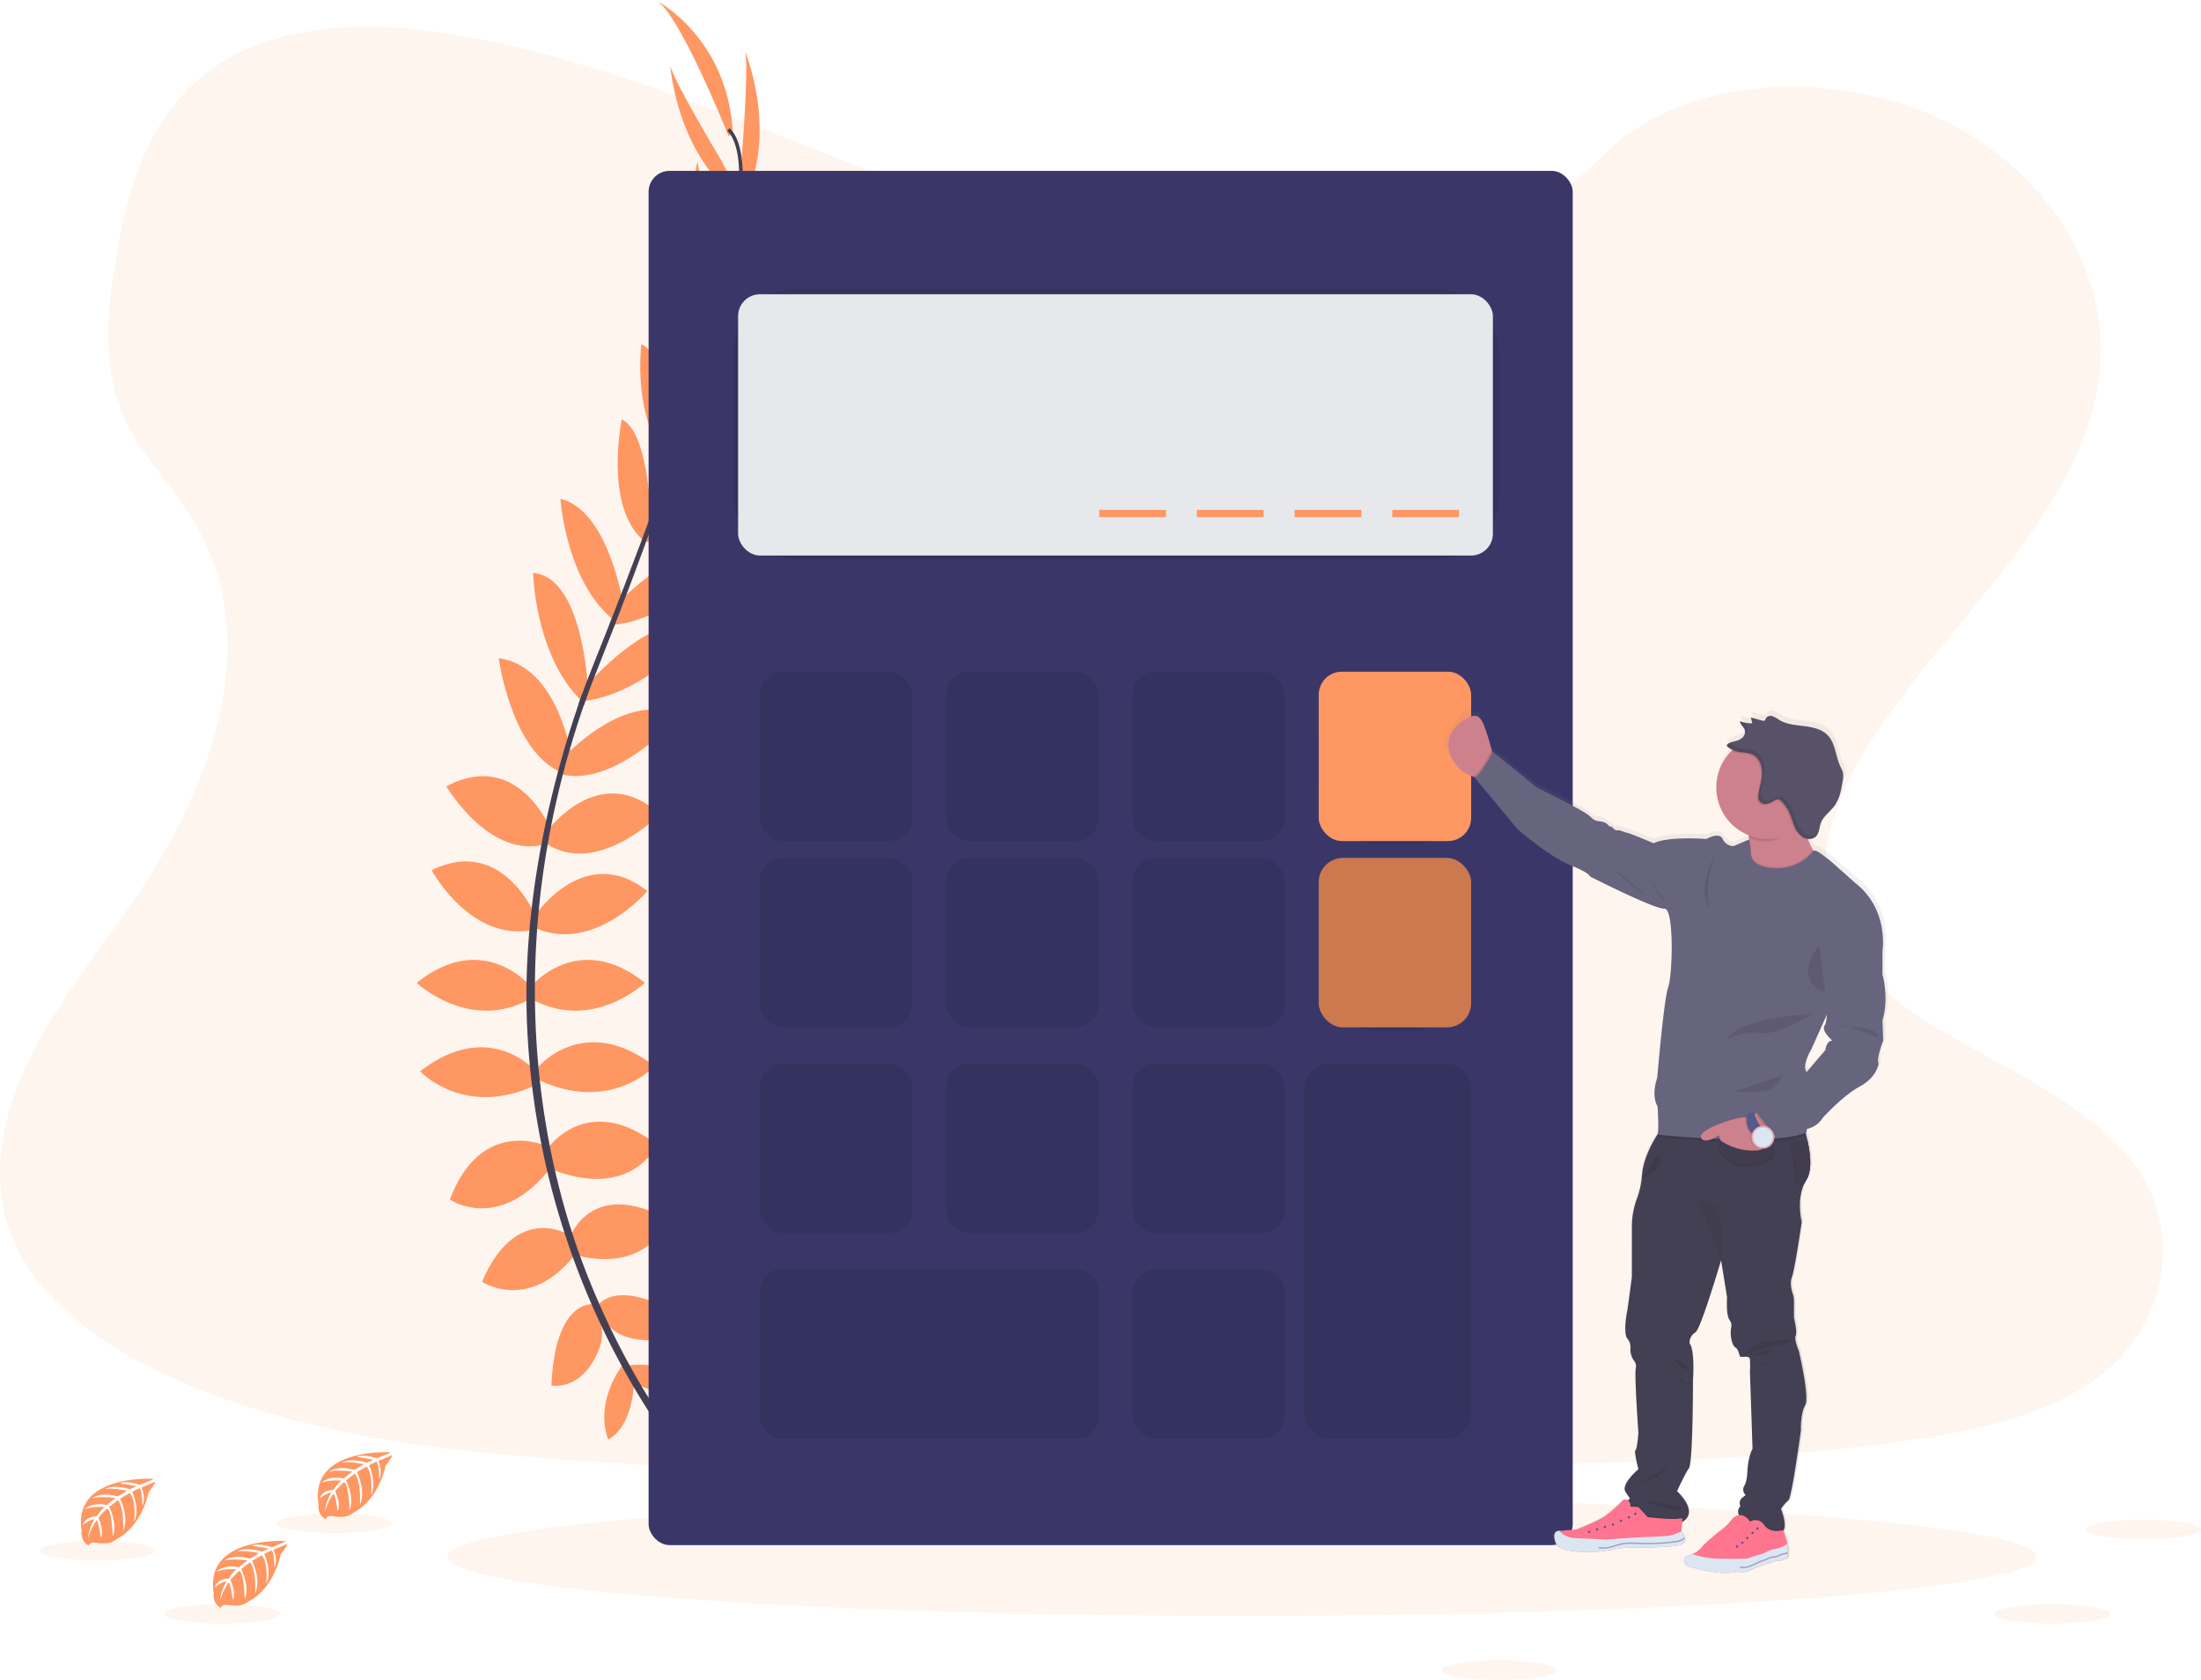 <svg id="03431522-47b9-4239-bf4c-9446bb50bb61" data-name="Layer 1" xmlns="http://www.w3.org/2000/svg" xmlns:xlink="http://www.w3.org/1999/xlink" width="1027.35" height="783.97" viewBox="0 0 1027.35 783.97"><defs><linearGradient id="4f43e098-a778-42ef-b33c-7c47f8946c90" x1="940.91" y1="792.08" x2="940.91" y2="388.7" gradientTransform="translate(-77.03)" gradientUnits="userSpaceOnUse"><stop offset="0" stop-color="gray" stop-opacity="0.25"/><stop offset="0.54" stop-color="gray" stop-opacity="0.12"/><stop offset="1" stop-color="gray" stop-opacity="0.1"/></linearGradient></defs><title>Calculator</title><path d="M672.88,182c-64.72-2.25-126.36-23.14-185.23-46S370.49,87.82,307.32,75.7c-40.63-7.79-87.09-8.89-119.83,12.89-31.5,21-41.68,57.15-47.16,90.73-4.11,25.26-6.53,51.85,4.75,75.5,7.83,16.42,21.74,30.22,31.36,45.94C209.9,355.48,186.25,423,150,476.39c-17,25.07-36.74,49-49.87,75.66s-19.2,57.25-7.72,84.47c11.39,27,38.52,47.24,67.91,61.49,59.68,29,130,37.23,198.61,41.92,151.82,10.39,304.46,5.89,456.68,1.39,56.34-1.67,112.92-3.36,168.35-12.07,30.77-4.83,62.55-12.51,84.89-31,28.36-23.53,35.39-63.37,16.39-92.88-31.88-49.49-120-61.78-142.31-114.89-12.27-29.24.33-61.8,18.15-88.92,38.24-58.16,102.33-109.19,105.71-175.67,2.32-45.66-28.49-91.39-76.13-113-49.94-22.64-119.18-19.79-156,17.69C796.68,169.13,730,184,672.88,182Z" transform="translate(-86.32 -58.02)" fill="#ff9763" opacity="0.1"/><ellipse cx="579.79" cy="726.58" rx="370.98" ry="27.58" fill="#ff9763" opacity="0.1"/><path d="M379.26,695.27s21-3.36,33.6,11.49c0,0-9.24,7.28-29.12-2.8Z" transform="translate(-86.32 -58.02)" fill="#ff9763"/><path d="M377,695s-13.39,16.52-6.82,34.85c0,0,10.92-4.38,12.11-26.64Z" transform="translate(-86.32 -58.02)" fill="#ff9763"/><path d="M365,667.83s8.4-15.4,42,6.16c0,0-4.48,10.36-19.32,9.52S368.9,676,365,667.83Z" transform="translate(-86.32 -58.02)" fill="#ff9763"/><path d="M362.81,666.72s-17.43-2-19.12,37.91c0,0,11.05,2.29,18.9-10.33S367.2,674.6,362.81,666.72Z" transform="translate(-86.32 -58.02)" fill="#ff9763"/><path d="M352.66,634.9s9.8-27.16,45.36-7.84c0,0-8.12,24.92-41.72,17.08Z" transform="translate(-86.32 -58.02)" fill="#ff9763"/><path d="M341.73,594.3s18.49-27.45,51.25-2c0,0-11.48,25.76-48.45,11.76Z" transform="translate(-86.32 -58.02)" fill="#ff9763"/><path d="M337.81,555.65s21.57-25.2,54.05,0c0,0-20.44,22.12-54.05,6.44Z" transform="translate(-86.32 -58.02)" fill="#ff9763"/><path d="M334.45,518.13s21.85-26.32,52.93-1.4c0,0-24.64,23.24-52.93,7.56Z" transform="translate(-86.32 -58.02)" fill="#ff9763"/><path d="M336.41,484.81s23-33.89,52.09-10.92c0,0-24.64,29.12-52.09,17.36Z" transform="translate(-86.32 -58.02)" fill="#ff9763"/><path d="M341.73,445.88s24.37-33.6,52.65-7.84c0,0-28.84,29.13-52.65,14Z" transform="translate(-86.32 -58.02)" fill="#ff9763"/><path d="M349.86,411.09s28.84-31.57,54-19c0,0-30.06,33.53-55.26,27.37Z" transform="translate(-86.32 -58.02)" fill="#ff9763"/><path d="M359.94,378.12s33.32-38.64,52.64-25.76c0,0-24.52,30-55,33Z" transform="translate(-86.32 -58.02)" fill="#ff9763"/><path d="M374.49,339.87s29.13-31.58,50.41-23.74c0,0-24.92,32.76-54.32,33.6Z" transform="translate(-86.32 -58.02)" fill="#ff9763"/><path d="M387.66,304.09s32.2-30.25,46.2-24.93c0,0-23.24,33.61-47.6,31.65Z" transform="translate(-86.32 -58.02)" fill="#ff9763"/><path d="M400.54,271s27.72-36.12,42.84-33.32c0,0-16.8,32.2-42.84,37Z" transform="translate(-86.32 -58.02)" fill="#ff9763"/><path d="M414.52,226.5s24.5-27.7,37.73-27.63c0,0-19.34,37-38.74,36.66Z" transform="translate(-86.32 -58.02)" fill="#ff9763"/><path d="M422.8,196.84l23.66-57.69s1.19,52.15-26.67,68.39Z" transform="translate(-86.32 -58.02)" fill="#ff9763"/><path d="M432.41,133.22s3.92-48.16,1.4-52.08c0,0,16.92,40-1.57,73.36Z" transform="translate(-86.32 -58.02)" fill="#ff9763"/><path d="M351.74,634.25s-24.54-15.21-40.43,22c0,0,21.84,14.49,43.31-12.51Z" transform="translate(-86.32 -58.02)" fill="#ff9763"/><path d="M341,592.75s-30.1-13.73-44.71,25.12c0,0,23.26,16,47.45-15.3Z" transform="translate(-86.32 -58.02)" fill="#ff9763"/><path d="M336.41,558s-21.56-25.2-54,0c0,0,20.44,22.12,54,6.44Z" transform="translate(-86.32 -58.02)" fill="#ff9763"/><path d="M333.72,518.13s-21.84-26.32-52.93-1.4c0,0,24.65,23.24,52.93,7.56Z" transform="translate(-86.32 -58.02)" fill="#ff9763"/><path d="M336.41,485.77s-15.32-38-48.62-21.63c0,0,18,33.65,47.27,27.92Z" transform="translate(-86.32 -58.02)" fill="#ff9763"/><path d="M343.66,445.69s-15.22-38.61-49-20.7c0,0,20.68,35.39,47.5,26.67Z" transform="translate(-86.32 -58.02)" fill="#ff9763"/><path d="M353.1,411.29s-6-42.33-34-46.12c0,0,5.93,44.64,30.22,53.75Z" transform="translate(-86.32 -58.02)" fill="#ff9763"/><path d="M360.65,378.19s-2.34-51-25.49-52.77c0,0,.78,38.71,22.88,60Z" transform="translate(-86.32 -58.02)" fill="#ff9763"/><path d="M376.89,338.41s-6.91-42.41-29-47.6c0,0,2.74,41.08,26.82,58Z" transform="translate(-86.32 -58.02)" fill="#ff9763"/><path d="M390.28,304.39s-.24-44.17-13.73-50.67c0,0-8.38,40,9.82,56.31Z" transform="translate(-86.32 -58.02)" fill="#ff9763"/><path d="M401.57,270.55s-1.89-45.49-15.87-51.9c0,0-4.79,36,13.77,54.88Z" transform="translate(-86.32 -58.02)" fill="#ff9763"/><path d="M416.47,230.12s-.09-37-10.06-45.67c0,0-9.93,40.53,4.85,53.12Z" transform="translate(-86.32 -58.02)" fill="#ff9763"/><path d="M421.62,195l-9.7-61.59s-13.19,50.46,10.17,72.69Z" transform="translate(-86.32 -58.02)" fill="#ff9763"/><path d="M423.52,133.81s-24.92-41.4-24.41-46c0,0,2.65,43.39,34,65Z" transform="translate(-86.32 -58.02)" fill="#ff9763"/><path d="M426.44,121.58S402.92,62.78,392.28,58c0,0,33.6,17.08,36.12,61.88Z" transform="translate(-86.32 -58.02)" fill="#ff9763"/><path d="M413.38,235.88l-1.6-.5c19.85-64.72,24.8-106,13.94-116.34l1.16-1.22C438.39,128.74,433.72,169.56,413.38,235.88Z" transform="translate(-86.32 -58.02)" fill="#444053"/><path d="M358.73,387.39l-2.38-.84c2.1-5.93,4.38-11.95,6.76-17.88C383.83,317,401.46,269,412.77,232.11l2.07-1C403.51,268,386.19,317.9,365.45,369.61,363.08,375.51,360.82,381.49,358.73,387.39Z" transform="translate(-86.32 -58.02)" fill="#444053"/><path d="M408.81,743.72c-.32-.36-32.5-36.58-54.92-98.44a364.42,364.42,0,0,1-21.7-112.77c-1.53-48.13,8.56-101.88,25.87-150.69l1.88,2.2C321.1,493.58,336.53,587.47,357,644c22.19,61.29,54,97.12,54.31,97.48Z" transform="translate(-86.32 -58.02)" fill="#444053"/><path d="M268.6,735.82s-38.05-2.29-33.56,24.37c0,0-.89,4.71,3.38,6.85,0,0,.06-2,3.9-1.31a17.51,17.51,0,0,0,4.13.2,8.62,8.62,0,0,0,5.06-2.08h0s10.69-4.42,14.85-21.9c0,0,3.08-3.81,2.95-4.79l-6.42,2.74s2.2,4.63.47,8.48c0,0-.21-8.31-1.44-8.12-.25,0-3.34,1.61-3.34,1.61s3.78,8.07.93,13.93c0,0,1.08-9.94-2.1-13.35l-4.52,2.64s4.41,8.33,1.42,15.13c0,0,.76-10.43-2.37-14.49l-4.1,3.2s4.14,8.21,1.62,13.85c0,0-.33-12.14-2.51-13.06,0,0-3.58,3.16-4.13,4.46,0,0,2.84,6,1.08,9.11,0,0-1.08-8.09-2-8.13,0,0-3.57,5.36-3.94,9a19.46,19.46,0,0,1,3.07-9.54,10.71,10.71,0,0,0-5.46,2.83s.55-3.79,6.34-4.12c0,0,3-4.07,3.74-4.32,0,0-5.76-.48-9.25,1.07,0,0,3.07-3.57,10.31-2l4-3.3s-7.58-1-10.8.11c0,0,3.7-3.16,11.89-.86l4.4-2.63s-6.46-1.39-10.32-.89c0,0,4.07-2.19,11.61.18l3.15-1.41s-4.74-.93-6.12-1.08-1.47-.53-1.47-.53a16.39,16.39,0,0,1,8.9,1S268.71,736.24,268.6,735.82Z" transform="translate(-86.32 -58.02)" fill="#ff9763"/><path d="M158,748.19s-38-2.29-33.55,24.37c0,0-.9,4.71,3.37,6.85,0,0,.07-2,3.91-1.31a17,17,0,0,0,4.13.2,8.56,8.56,0,0,0,5.05-2.08h0s10.7-4.42,14.86-21.9c0,0,3.07-3.81,3-4.79l-6.42,2.74s2.2,4.63.47,8.48c0,0-.21-8.31-1.44-8.12-.25,0-3.34,1.61-3.34,1.61s3.78,8.07.93,13.93c0,0,1.08-9.94-2.11-13.35l-4.52,2.64s4.41,8.33,1.42,15.13c0,0,.77-10.43-2.37-14.49l-4.09,3.2s4.14,8.21,1.62,13.85c0,0-.33-12.14-2.51-13.06,0,0-3.58,3.16-4.13,4.46,0,0,2.84,6,1.08,9.11,0,0-1.08-8.09-2-8.13,0,0-3.56,5.36-3.94,9a19.52,19.52,0,0,1,3.08-9.54,10.76,10.76,0,0,0-5.47,2.83s.56-3.79,6.35-4.12c0,0,3-4.07,3.74-4.31,0,0-5.76-.49-9.25,1.06,0,0,3.07-3.57,10.31-2l4-3.3s-7.58-1-10.8.11c0,0,3.7-3.16,11.89-.86l4.4-2.63s-6.47-1.39-10.32-.89c0,0,4.07-2.19,11.61.18l3.15-1.41s-4.74-.93-6.13-1.08-1.46-.53-1.46-.53a16.51,16.51,0,0,1,8.9,1S158.08,748.61,158,748.19Z" transform="translate(-86.32 -58.02)" fill="#ff9763"/><path d="M219.64,777.23s-38-2.29-33.56,24.37c0,0-.89,4.71,3.38,6.85,0,0,.07-2,3.9-1.31a17.57,17.57,0,0,0,4.14.2,8.62,8.62,0,0,0,5.05-2.08h0s10.69-4.42,14.85-21.9c0,0,3.08-3.81,3-4.79l-6.42,2.74s2.19,4.63.47,8.48c0,0-.21-8.31-1.45-8.12-.25,0-3.33,1.61-3.33,1.61s3.77,8.06.92,13.93c0,0,1.08-9.94-2.1-13.35l-4.52,2.64s4.41,8.33,1.42,15.13c0,0,.77-10.43-2.37-14.49l-4.1,3.2s4.15,8.21,1.62,13.85c0,0-.33-12.14-2.5-13.06,0,0-3.59,3.16-4.13,4.46,0,0,2.84,6,1.07,9.11,0,0-1.08-8.09-2-8.13,0,0-3.57,5.36-3.94,9a19.46,19.46,0,0,1,3.07-9.54,10.71,10.71,0,0,0-5.46,2.83s.55-3.79,6.35-4.12c0,0,2.94-4.07,3.73-4.32,0,0-5.76-.48-9.25,1.07,0,0,3.08-3.57,10.31-1.95l4-3.3s-7.58-1-10.8.11c0,0,3.71-3.16,11.89-.86l4.41-2.63S200.86,781.5,197,782c0,0,4.06-2.19,11.61.18l3.14-1.41s-4.73-.93-6.12-1.08-1.46-.53-1.46-.53a16.39,16.39,0,0,1,8.9,1S219.75,777.65,219.64,777.23Z" transform="translate(-86.32 -58.02)" fill="#ff9763"/><ellipse cx="103.66" cy="753.23" rx="26.93" ry="4.55" fill="#ff9763" opacity="0.1"/><ellipse cx="957.84" cy="753.23" rx="26.93" ry="4.55" fill="#ff9763" opacity="0.1"/><ellipse cx="699.95" cy="779.42" rx="26.93" ry="4.55" fill="#ff9763" opacity="0.1"/><ellipse cx="1000.43" cy="713.79" rx="26.93" ry="4.55" fill="#ff9763" opacity="0.1"/><ellipse cx="156.07" cy="710.95" rx="26.93" ry="4.55" fill="#ff9763" opacity="0.1"/><ellipse cx="45.44" cy="723.72" rx="26.93" ry="4.55" fill="#ff9763" opacity="0.1"/><rect x="302.74" y="79.74" width="431.35" height="641.38" rx="9.8" ry="9.8" fill="#3a3768"/><rect x="342.22" y="134.87" width="357.73" height="126.09" rx="29.21" ry="29.21" opacity="0.1"/><rect x="344.52" y="137.33" width="352.31" height="121.95" rx="10.2" ry="10.2" fill="#e6e8ec"/><rect x="354.68" y="313.48" width="71.14" height="79.04" rx="10.79" ry="10.79" opacity="0.1"/><rect x="441.63" y="313.48" width="71.14" height="79.04" rx="10.79" ry="10.79" opacity="0.1"/><rect x="528.58" y="313.48" width="71.14" height="79.04" rx="10.79" ry="10.79" opacity="0.1"/><rect x="615.53" y="315.16" width="71.14" height="79.04" rx="28.84" ry="28.84" opacity="0.1"/><rect x="615.53" y="313.48" width="71.14" height="79.04" rx="10.79" ry="10.79" fill="#ff9763"/><rect x="354.68" y="400.43" width="71.14" height="79.04" rx="10.79" ry="10.79" opacity="0.1"/><rect x="441.63" y="400.43" width="71.14" height="79.04" rx="10.79" ry="10.79" opacity="0.1"/><rect x="528.58" y="400.43" width="71.14" height="79.04" rx="10.79" ry="10.79" opacity="0.1"/><rect x="354.68" y="496.41" width="71.14" height="79.04" rx="10.79" ry="10.79" opacity="0.1"/><rect x="441.63" y="496.41" width="71.14" height="79.04" rx="10.79" ry="10.79" opacity="0.1"/><rect x="528.58" y="496.41" width="71.14" height="79.04" rx="10.79" ry="10.79" opacity="0.1"/><rect x="528.58" y="592.39" width="71.14" height="79.04" rx="10.79" ry="10.79" opacity="0.1"/><rect x="615.53" y="402.11" width="71.14" height="79.04" rx="28.84" ry="28.84" opacity="0.1"/><rect x="615.53" y="400.43" width="71.14" height="79.04" rx="11.3" ry="11.3" fill="#ff9763"/><rect x="615.53" y="400.43" width="71.14" height="79.04" rx="11.3" ry="11.3" opacity="0.2"/><rect x="354.68" y="592.39" width="158.09" height="79.04" rx="10.04" ry="10.04" opacity="0.1"/><rect x="608.75" y="496.41" width="77.91" height="175.03" rx="11.66" ry="11.66" opacity="0.1"/><rect x="649.87" y="237.98" width="31.14" height="3.37" fill="#ff9763"/><rect x="604.28" y="237.98" width="31.14" height="3.37" fill="#ff9763"/><rect x="558.68" y="237.98" width="31.14" height="3.37" fill="#ff9763"/><rect x="513.09" y="237.98" width="31.14" height="3.37" fill="#ff9763"/><path d="M966.19,532.56c3.21-10.8,0-21.6,0-21.6V500.77s3.67-19.92-12.71-32.7l-10.86-9.58s-6.09-5.23-7.86-5.56a8,8,0,0,0-1-.15l-.32-.19a32.69,32.69,0,0,1-2.38-5,4.63,4.63,0,0,0,3.87-1.32,5,5,0,0,0,.91-1.53h0c.63-1.41.74-3.12,1.27-4.62a11,11,0,0,1,2-3.32c-.11.18-.23.35-.33.54,1.54-1.92,3.55-3.56,5-5.58a12.51,12.51,0,0,0,.79-1.25c-.06.09-.14.17-.21.26,2-3.21,2.61-7.1,3.19-10.85a9.76,9.76,0,0,0,.06-3.88,14.13,14.13,0,0,0-1.08-2.46c-2.36-4.87-2.32-11-6.09-14.89-2.84-2.91-7.14-3.8-11.19-4.3s-8.31-.79-11.79-2.91a12.44,12.44,0,0,0-3.19-1.75,2.62,2.62,0,0,0-3.13,1.16,2.06,2.06,0,0,1-.42.85,1.36,1.36,0,0,1-1.2.07l-5.39-1.44.06.27-.14,0,.2.85a.46.46,0,0,1,.51.29l-.87,1.34a13.51,13.51,0,0,1-4.86-1,1.13,1.13,0,0,0,0,.26l-.08,0c-.1,1.52,1.63,2.51,2.16,3.94a3,3,0,0,1,0,1.93,4.23,4.23,0,0,1-1,1.54c-1.91,1.89-4.36,1.52-6.56,2.71a1.42,1.42,0,0,0-.8.89.65.65,0,0,0-.07.49,1.16,1.16,0,0,0,.45.56,10,10,0,0,0,2.09,1.3c-.22.2-.43.4-.63.61a24.1,24.1,0,0,0,8.33,39.32c.08.42.14.85.2,1.3,0,.05,0,.08,0,.13l.06.58-7.26,3.09a5.78,5.78,0,0,1-5.2-3.35c-1.69-3.49-7.66,0-7.66,0s-18.21-1.36-25,2c0,0-10.87-4.56-12.4-4.87s-3.82-1.52-4.89-1.21-2.45-2-3.22-1.83-1.07-1.52-3.52-2.13-3.37.16-6.12-2.58-25.11-13.54-25.11-13.54L792.76,415l-10.71-8.52-.19.35c-.07-.25-.14-.51-.21-.79a102.59,102.59,0,0,0-4-12.49c-.69-1.65-1-3.73-1.93-2.63-.57.66-1.54-.79-3-1.77a2.53,2.53,0,0,0-3.77,1.1h0c-8.34,13.08-11.33,14-6.5,18.81,4.31,4.27,7.17,8,10.68,9.18l.42.13a.45.45,0,0,1-.23,0l20.36,24.34s14.69,12.78,24.8,16.88,9.33,5.33,9.33,5.33,30.62,15.51,35.36,15.21,3.83,31.79,1.84,37-5.2,42.59-5.2,42.59-3.07,7.91.15,13.38c0,0,.71,10.48.07,13-2.79,4.3-6.77,11.6-7.42,19.11,0,.4-.08.77-.12,1.16a2.7,2.7,0,0,1-.72.59l.68-.2a38.5,38.5,0,0,1-2,9.18A37.31,37.31,0,0,0,847.92,629v24.16l-2,15s-2.45,11.35,0,14a6.48,6.48,0,0,1,1.34,4.66,8.68,8.68,0,0,0,1.56,5.44,4.07,4.07,0,0,1,1,3.49c-.81,2.63,1.2,30.62,1.2,30.62s-.59,7.71-1.4,8.12,1.4,8.92,1.4,8.92-8.27,6.9-6.16,10.55l2.11,3.24-.56.55-.34.35a3.26,3.26,0,0,0-2.11-.4,80.62,80.62,0,0,1-8.32,7.41c-3.73,2.69-13.88,6.59-13.88,6.59l-8,.65h-.15s-3.83-.36-1.68,5.57,21.37,4.11,21.37,4.11l11.22-1.77s20,.1,25.73-1.17c2.39-.53,3-1.81,2.8-3.1l0,0-.06-.06a8,8,0,0,0-1.64-3.35,1.28,1.28,0,0,0-.14-.18l.36-4.1c8.49-4.89-2.4-14.51-2.4-14.51s3.73-8.11,5.64-10.74,1.91-41.38,1.91-41.38,1-14-1.63-17.24a5.83,5.83,0,0,1,2.86-5.27c1.89-1.29,7.6-19.06,12.08-33.81l2.82,17.38s-.61,8.32,1.22,10.75a4.14,4.14,0,0,1,.76,3.24,14.6,14.6,0,0,0,.41,7,4.63,4.63,0,0,0,1.49,2.5c1.63.81,1.73,3.7,2.34,4.31s4.39-.86,4.59,1.37a50.49,50.49,0,0,1,0,5.88l1.23,36.1s-2,3-2.45,11c-.17,3.41-.81,5.35-1.47,6.46a3.31,3.31,0,0,0,.3,3.88l.35.41-1.51,1.16a3.33,3.33,0,0,0-.94,4.11,3.23,3.23,0,0,0-.93,3.5,2.44,2.44,0,0,0,.26.57,5.68,5.68,0,0,0-3.05,1.51,25,25,0,0,1-5.39,5.42,103.71,103.71,0,0,0-8.59,7.36,12.34,12.34,0,0,1-5,4,8.25,8.25,0,0,1-1.51.45c-4,.82-2.75,5,.51,5.69s14.08,4,22.5,2.07c0,0,2.5,1,6.17-.86S916,786.47,916,786.47s4.59,0,5.21-1.82a7.14,7.14,0,0,0,.26-1.78l.13-.13-.12-.11a24.26,24.26,0,0,0-.31-4.07c-.12-.7-.25-1.32-.37-1.82-.39-1.52-1.12-3.49-1.43-4.32a1.53,1.53,0,0,0,.14-.21c1.75-3-1.16-10.12-1.16-10.12A19.4,19.4,0,0,1,921.8,758c1.63-1.22,5.92-32.86,5.92-32.86s-.21-8.11,2-11.76-3.06-25.75-3.06-25.75-2.25-5.07-1.43-6.9-.82-8.52-.82-8.52v-8a8.84,8.84,0,0,0-.47-2.8c-.63-1.88-1.56-5.49-.55-8.08,1.43-3.65,4.69-26.16,4.69-26.16s-2.55-9.93,1.19-17.84a15.54,15.54,0,0,1,1-1.83c2.77-4.35,1.94-12.08.57-18.31-.2-1-.43-1.9-.66-2.77-.09-.38-.19-.74-.29-1.1l.44-.18s0-.59.14-1.6a11.24,11.24,0,0,0,7.36-5.09s9.34-10.5,17.6-14.91,8.88-10.8,8.88-10.8c-1.22-2.13,2.19-10.8,2.19-10.8Zm-32.55-79.63h0Zm5.61,93.63-8.84,10.25,0-.06c-2.3-3.2,2.14-10.35,2.14-10.35L939.9,530c-.06,2.1-.32,4-1,4.83-2,2.74,3.68,7.31,3.68,7.31C939.55,542.15,939.25,546.56,939.25,546.56Z" transform="translate(-86.32 -58.02)" fill="url(#4f43e098-a778-42ef-b33c-7c47f8946c90)"/><path d="M783.61,412.17l-4.83,9.37a19,19,0,0,1-4.49-.94,17,17,0,0,1-10.55-9.12c-4.31-9.52,2.82-15.67,6.14-17.49s6.41-3.89,8.9,2.08a103.26,103.26,0,0,1,3.91,12.41C783.27,410.67,783.61,412.17,783.61,412.17Z" transform="translate(-86.32 -58.02)" fill="#cc818c"/><path d="M937,460.91l-7.71,11.48s-36.43,17.38-29.47-3c3.06-9,3.42-15.57,2.87-20.12,0-.05,0-.08,0-.13-.72-5.69-2.86-8.16-2.86-8.16s35.51-18.18,30.22-5.75a17.12,17.12,0,0,0-1.25,8.18,27.88,27.88,0,0,0,3.82,11.35A37.71,37.71,0,0,0,937,460.91Z" transform="translate(-86.32 -58.02)" fill="#cc818c"/><path d="M925.91,688.32s5.24,22,3,25.59-2,11.69-2,11.69-4.23,31.44-5.84,32.64a19.21,19.21,0,0,0-3.43,4s2.88,7.12,1.15,10.06a2.44,2.44,0,0,1-1.15,1c-2.7,1.14-12.68-3.92-18.36-7a3.24,3.24,0,0,1-.58-5.28,3.3,3.3,0,0,1,.92-4.08l1.5-1.16-.35-.41a3.31,3.31,0,0,1-.3-3.86c.65-1.09,1.28-3,1.45-6.41.41-7.86,2.42-10.88,2.42-10.88l-1.21-35.88a49.78,49.78,0,0,0,0-5.84c-.2-2.21-3.93-.75-4.53-1.36s-.71-3.47-2.32-4.28a4.59,4.59,0,0,1-1.46-2.49,14.39,14.39,0,0,1-.41-7,4.13,4.13,0,0,0-.75-3.22c-1.81-2.42-1.21-10.67-1.21-10.67l-2.78-17.28c-4.43,14.66-10.06,32.32-11.93,33.6a5.81,5.81,0,0,0-2.82,5.23c2.62,3.23,1.61,17.14,1.61,17.14s0,38.48-1.89,41.11S869.09,754,869.09,754s10.8,9.61,2.3,14.46l-.09,0c-8.67,4.84-26.6-8.66-26.6-8.66l1.87-1.87.55-.55L845,754.22c-2.08-3.63,6.08-10.48,6.08-10.48s-2.18-8.47-1.38-8.87,1.38-8.06,1.38-8.06-2-27.81-1.18-30.43a4.1,4.1,0,0,0-1-3.47,8.63,8.63,0,0,1-1.54-5.4,6.42,6.42,0,0,0-1.33-4.63c-2.42-2.62,0-13.9,0-13.9l2-14.92V630.37A37.77,37.77,0,0,1,850.56,617a40,40,0,0,0,2.2-10.73c.66-7.64,4.77-15.06,7.53-19.29,1.46-2.24,2.55-3.58,2.55-3.58l64.48-2.52s1,2.87,2.08,6.86c.22.87.44,1.79.65,2.75,1.35,6.2,2.16,13.88-.57,18.2a16.93,16.93,0,0,0-1,1.82c-3.69,7.86-1.17,17.73-1.17,17.73s-3.22,22.36-4.63,26c-1,2.57-.08,6.16.55,8a9.1,9.1,0,0,1,.45,2.79V673s1.62,6.65.81,8.47S925.91,688.32,925.91,688.32Z" transform="translate(-86.32 -58.02)" fill="#444053"/><path d="M928.88,609.33a15.3,15.3,0,0,0-1,1.81l-3.63-.2c.35-1.87-2.12-19.4-2.12-19.4l7.31-.41C930.79,597.32,931.61,605,928.88,609.33Z" transform="translate(-86.32 -58.02)" opacity="0.1"/><path d="M929.48,608.72a16.93,16.93,0,0,0-1,1.82l-3.63-.21c.35-1.86-2.12-19.4-2.12-19.4l7.31-.41C931.4,596.72,932.21,604.4,929.48,608.72Z" transform="translate(-86.32 -58.02)" fill="#444053"/><path d="M929.48,608.72a16.93,16.93,0,0,0-1,1.82l-3.63-.21c.35-1.86-2.12-19.4-2.12-19.4l7.31-.41C931.4,596.72,932.21,604.4,929.48,608.72Z" transform="translate(-86.32 -58.02)" opacity="0.05"/><path d="M918.8,772.34a2.44,2.44,0,0,1-1.15,1c-2.7,1.14-12.68-3.92-18.36-7a3.27,3.27,0,0,1-1.51-1.8c3.24-.59,5.36,3,5.36,3a4.78,4.78,0,0,1,6.65,1.61c2.77,4.08,8.71,2.36,8.71,2.36Z" transform="translate(-86.32 -58.02)" opacity="0.1"/><path d="M920.47,784.69c-.6,1.82-5.14,1.82-5.14,1.82s-8.11,2.32-11.74,4.13-6.09.86-6.09.86c-8.31,1.91-19-1.41-22.22-2.07s-4.48-4.83-.5-5.64a8.06,8.06,0,0,0,1.49-.46,12.16,12.16,0,0,0,5-4,102.27,102.27,0,0,1,8.49-7.31,24.82,24.82,0,0,0,5.32-5.39c4.74-4.18,8.11,1.56,8.11,1.56a4.78,4.78,0,0,1,6.65,1.62c2.77,4.08,8.71,2.35,8.71,2.35s1.07,2.73,1.57,4.69c.12.5.25,1.12.37,1.82C920.76,780.7,920.93,783.33,920.47,784.69Z" transform="translate(-86.32 -58.02)" fill="#ff748f"/><circle cx="820.29" cy="713.38" r="0.55" fill="#575988"/><circle cx="815.56" cy="717.81" r="0.55" fill="#575988"/><circle cx="810.75" cy="721.79" r="0.55" fill="#575988"/><circle cx="813.24" cy="720.01" r="0.55" fill="#575988"/><circle cx="818.03" cy="715.46" r="0.55" fill="#575988"/><path d="M920.47,784.69c-.6,1.82-5.14,1.82-5.14,1.82s-8.11,2.32-11.74,4.13-6.09.86-6.09.86c-8.31,1.91-19-1.41-22.22-2.07s-4.48-4.83-.5-5.64a8.06,8.06,0,0,0,1.49-.46,38.68,38.68,0,0,0,10.9,2.07c8.21.35,14.71,0,14.71,0l8.31-2.67a13.89,13.89,0,0,1,5.14-1.86,13.44,13.44,0,0,0,5.11-2.22C920.76,780.7,920.93,783.33,920.47,784.69Z" transform="translate(-86.32 -58.02)" fill="#dce6f2"/><path d="M899.79,789.9a6.88,6.88,0,0,1-1.38-.13l.12-.59a8.8,8.8,0,0,0,5-.7c.74-.29,1.48-.64,2.2-1s1.73-.81,2.63-1.14l.82-.28c.45-.16.91-.31,1.35-.5.25-.1.5-.22.74-.34a8.51,8.51,0,0,1,1.86-.71,9.18,9.18,0,0,1,1-.13,8.9,8.9,0,0,0,.92-.11,8.65,8.65,0,0,0,1.75-.65,8.46,8.46,0,0,1,1.88-.7l.44-.07a2.15,2.15,0,0,0,1.3-.48l.45.41a2.71,2.71,0,0,1-1.65.67l-.42.07a8.09,8.09,0,0,0-1.75.65,9.17,9.17,0,0,1-1.88.69,6.69,6.69,0,0,1-1,.12,8.92,8.92,0,0,0-.94.12,8,8,0,0,0-1.73.67l-.76.35c-.46.19-.94.35-1.4.51l-.8.28c-.88.32-1.74.73-2.58,1.12s-1.48.7-2.24,1A10.91,10.91,0,0,1,899.79,789.9Z" transform="translate(-86.32 -58.02)" fill="#575988" opacity="0.5"/><path d="M901.73,689.78s4.18-6,11.34-6,10.22-.81,10.22-.81-4.58,2.72-7.75,3.07S901.73,689.78,901.73,689.78Z" transform="translate(-86.32 -58.02)" opacity="0.1"/><path d="M904.15,691.19s3.78-2.62,5.94-2.72,4-.3,4-.3a11.56,11.56,0,0,1-3.32,1.61C909,690.28,904.15,691.19,904.15,691.19Z" transform="translate(-86.32 -58.02)" opacity="0.1"/><path d="M905,693s5.69.45,5.74,2" transform="translate(-86.32 -58.02)" opacity="0.1"/><path d="M851.93,608c.3.05,5.39-5.29,5.74-7.4a5.17,5.17,0,0,1,2.21-3.26s3.28,1.31.36,5.33S851.93,608,851.93,608Z" transform="translate(-86.32 -58.02)" opacity="0.1"/><path d="M930,435.21c-1.16,2.74-2.18,3-2,5.61a20,20,0,0,1-4.61,3.63c-3.6,2.14-7.52,6.33-12,6.33a23.91,23.91,0,0,1-8.77-1.66c-.72-5.69-2.86-8.16-2.86-8.16S935.28,422.78,930,435.21Z" transform="translate(-86.32 -58.02)" opacity="0.1"/><path d="M935.44,425.54a24,24,0,1,1-24-24A24,24,0,0,1,935.44,425.54Z" transform="translate(-86.32 -58.02)" fill="#cc818c"/><path d="M937,460.91l-7.71,11.48s-36.43,17.38-29.47-3c3.06-9,3.42-15.57,2.87-20.12l.06,0a19.27,19.27,0,0,1,.73,4.63c.11,3.14.19,7.11,8,8.42,13,2.18,19.94-5.94,21.16-7.53A37.71,37.71,0,0,0,937,460.91Z" transform="translate(-86.32 -58.02)" opacity="0.1"/><path d="M783.61,412.17l-4.83,9.37a19,19,0,0,1-4.49-.94l-.42-.5c2,.76,8.61-11.79,8.61-11.79l.21.17C783.27,410.67,783.61,412.17,783.61,412.17Z" transform="translate(-86.32 -58.02)" opacity="0.1"/><path d="M929.4,587.77c-15.56,6.76-69.38,1-69.38,1a7.37,7.37,0,0,0,.27-1.76c1.46-2.24,2.55-3.58,2.55-3.58l64.48-2.52S928.37,583.78,929.4,587.77Z" transform="translate(-86.32 -58.02)" opacity="0.1"/><path d="M902.71,449.83l-7.18,3.07a5.69,5.69,0,0,1-5.13-3.33c-1.67-3.47-7.56,0-7.56,0s-18-1.36-24.64,2c0,0-10.73-4.54-12.24-4.84s-3.78-1.51-4.84-1.21-2.41-2-3.17-1.81-1.06-1.51-3.48-2.12-3.32.15-6-2.57-24.79-13.45-24.79-13.45l-10-8.16-10.58-8.46s-6.65,12.54-8.62,11.78l20.1,24.19s14.51,12.69,24.49,16.77,9.22,5.29,9.22,5.29,30.23,15.42,34.91,15.12S867,513.65,865,518.79s-5.13,42.32-5.13,42.32-3,7.86.15,13.3c0,0,.75,11.19,0,13.15,0,0,54.15,5.79,69.52-1.06,0,0,2.27-25.09,0-28.26S931.66,548,931.66,548l9.67-21.61,23.58-23.73s3.62-19.8-12.55-32.49l-10.73-9.53s-6-5.19-7.76-5.52-1.11,0-1.11,0-7,10.21-21.36,7.79c-7.78-1.31-7.86-5.28-8-8.41A19.6,19.6,0,0,0,902.71,449.83Z" transform="translate(-86.32 -58.02)" fill="#67647e"/><path d="M932.26,531.19S899,532.55,892.36,543c0,0,8.62-4.09,16.32-2.88S932.26,531.19,932.26,531.19Z" transform="translate(-86.32 -58.02)" opacity="0.1"/><path d="M895.53,567.61s15.72,1.06,19.05-2.27,3.34-5.29,3.34-5.29Z" transform="translate(-86.32 -58.02)" opacity="0.1"/><path d="M935.44,499.14s-13.31,15.72,2.87,22.52Z" transform="translate(-86.32 -58.02)" opacity="0.1"/><path d="M856.69,468.77s4.84,9.87,7.26,10.52Z" transform="translate(-86.32 -58.02)" opacity="0.1"/><path d="M840.37,464.53s12.09,10.89,14.36,11.94C854.73,476.47,842.18,464.53,840.37,464.53Z" transform="translate(-86.32 -58.02)" opacity="0.1"/><path d="M888.58,454.11s-11.64,17.38-4.08,28C884.5,482.07,880.27,469.52,888.58,454.11Z" transform="translate(-86.32 -58.02)" opacity="0.1"/><path d="M917.92,585.75l-3.56,3.35-.5.46-4.12,3.9c-.29.22-.58.44-.88.64-16.77,12-20.13-6.24-20.13-6.24s-7.4,4.84-8.46.91,17.23-9.52,20-9.22a3.59,3.59,0,0,0,.73,0,11.44,11.44,0,0,0,3.76-1.33l.81-.43a32,32,0,0,0,2.71-1.71Z" transform="translate(-86.32 -58.02)" fill="#cc818c"/><path d="M936,425.54A24,24,0,0,1,924.3,446.2a13.64,13.64,0,0,1-.88-1.75c-.86-2-1.39-4.16-2.26-6.17a19,19,0,0,0-4-5.88,2.55,2.55,0,0,0-1.07-.74,2.88,2.88,0,0,0-2.2.61,10.11,10.11,0,0,1-3.35,1.47,3.56,3.56,0,0,1-3.36-1c-.94-1.12-.81-2.76-.54-4.19.59-3.13,1.57-6.21,1.58-9.39s-1.21-6.6-4-8.18c-2.44-1.39-5.47-1-8.18-1.78a8.92,8.92,0,0,1-1.23-.42A24,24,0,0,1,936,425.54Z" transform="translate(-86.32 -58.02)" opacity="0.1"/><path d="M893.17,404.94c-.43.23-.91.65-.78,1.13a1.14,1.14,0,0,0,.44.56,10.49,10.49,0,0,0,3.8,1.95c2.71.74,5.75.39,8.19,1.78,2.76,1.57,4,5,4,8.18s-1,6.26-1.57,9.38c-.27,1.44-.41,3.08.53,4.2a3.59,3.59,0,0,0,3.36,1,10,10,0,0,0,3.35-1.46,2.91,2.91,0,0,1,2.21-.62,2.72,2.72,0,0,1,1.07.74,19,19,0,0,1,4,5.89c.88,2,1.4,4.15,2.26,6.17a10,10,0,0,0,4,5c1.92,1.06,4.58,1,6.06-.64s1.36-3.89,2.06-5.86c1.2-3.43,4.55-5.58,6.65-8.54,2.35-3.33,3-7.51,3.64-11.54a9.48,9.48,0,0,0,.06-3.86,13.86,13.86,0,0,0-1.06-2.44c-2.34-4.84-2.29-10.93-6-14.79-2.8-2.9-7.05-3.78-11.05-4.28s-8.2-.78-11.63-2.89a12.65,12.65,0,0,0-3.15-1.74,2.58,2.58,0,0,0-3.1,1.16,2.06,2.06,0,0,1-.41.84,1.33,1.33,0,0,1-1.19.07l-5.32-1.43.61,2.68a13.32,13.32,0,0,1-5.65-1c-.1,1.52,1.61,2.5,2.14,3.92a3.63,3.63,0,0,1-1,3.68C897.76,404.12,895.35,403.75,893.17,404.94Z" transform="translate(-86.32 -58.02)" fill="#585268"/><path d="M871.61,766.06l-.22,2.41-.09,0c-8.67,4.84-26.6-8.66-26.6-8.66l1.87-1.87a3.26,3.26,0,0,1,.82,2.53l3.66.2,4.38,4.73s11.85,1.37,15.06.61Z" transform="translate(-86.32 -58.02)" opacity="0.1"/><path d="M870.09,779.2c-5.64,1.26-25.39,1.17-25.39,1.17l-11.08,1.75s-19,1.82-21.11-4.08,1.66-5.53,1.66-5.53l.15,0,7.91-.64s10-3.88,13.71-6.55a79.6,79.6,0,0,0,8.21-7.36s3.3-.64,3.24,3.18l3.66.2,4.38,4.74s11.85,1.37,15.06.6h1.12l-.51,5.85.14.17C872,773.62,875.13,778.08,870.09,779.2Z" transform="translate(-86.32 -58.02)" fill="#ff748f"/><circle cx="763.32" cy="706.52" r="0.55" fill="#575988"/><circle cx="749.11" cy="712.68" r="0.55" fill="#575988"/><circle cx="741.79" cy="714.9" r="0.55" fill="#575988"/><circle cx="752.84" cy="711.5" r="0.55" fill="#575988"/><circle cx="745.44" cy="713.79" r="0.55" fill="#575988"/><circle cx="756.61" cy="709.75" r="0.55" fill="#575988"/><circle cx="760.34" cy="708.13" r="0.55" fill="#575988"/><path d="M870.09,779.2c-5.64,1.26-25.39,1.17-25.39,1.17l-11.08,1.75s-19,1.82-21.11-4.08,1.66-5.53,1.66-5.53l.15,0c1.21,1.57,3.64,3.35,8.41,3.44l13.66.55,14.15-1s13.26-.39,15.42-.85a31.59,31.59,0,0,0,5.28-1.94C872,773.62,875.13,778.08,870.09,779.2Z" transform="translate(-86.32 -58.02)" fill="#dce6f2"/><path d="M834.69,780.79a8.19,8.19,0,0,1-2.24-.28l.16-.58a11.1,11.1,0,0,0,5.62-.25c.67-.18,1.33-.37,2-.57a31.6,31.6,0,0,1,3.69-.93A30.57,30.57,0,0,1,850,778l.43,0a93.62,93.62,0,0,0,18.14-.81,6.79,6.79,0,0,0,3.88-1.56l.43.43a7.36,7.36,0,0,1-4.21,1.73,94.09,94.09,0,0,1-18.26.81l-.44,0a30.09,30.09,0,0,0-6,.18,29.79,29.79,0,0,0-3.61.91c-.67.2-1.34.4-2,.57A15.2,15.2,0,0,1,834.69,780.79Z" transform="translate(-86.32 -58.02)" fill="#575988" opacity="0.5"/><path d="M917.92,585.75l-3.56,3.35-8.84-11.32a32,32,0,0,0,2.71-1.71Z" transform="translate(-86.32 -58.02)" opacity="0.1"/><path d="M958,493l7,9.67v10.13s3.17,10.73,0,21.46l.34,9.37s-3.37,8.61-2.16,10.73c0,0-.6,6.35-8.76,10.73S937,579.85,937,579.85s-3.48,6.65-12.85,5.14l-8.92,3.78-10.27-13.15,13.9-7.56s4.84-6.49,7.71-6.19l11.79-13.76s.3-4.38,3.32-4.38c0,0-5.59-4.53-3.63-7.25s.31-14.82.31-14.82Z" transform="translate(-86.32 -58.02)" fill="#67647e"/><path d="M945,537.08s15.87-.3,17.83,3.78S949.79,534.81,945,537.08Z" transform="translate(-86.32 -58.02)" opacity="0.1"/><path d="M913.93,588.77a4.15,4.15,0,0,1-.07.79,5.34,5.34,0,0,1-5,4.54h-.28a5.34,5.34,0,0,1-5.34-5.34,5.2,5.2,0,0,1,.3-1.73c-2.52-2-2.66-5.68-2.59-7.5a11.44,11.44,0,0,0,3.76-1.33,24.88,24.88,0,0,0,2.63,5.37,5.61,5.61,0,0,1,1.24-.15A5.35,5.35,0,0,1,913.93,588.77Z" transform="translate(-86.32 -58.02)" opacity="0.1"/><path d="M905.19,577s-3.58.81-3.58,1.46-.81,6.55,3.12,9,3.53-3.38,3.53-3.38S904.88,578.9,905.19,577Z" transform="translate(-86.32 -58.02)" fill="#575988"/><circle cx="822.86" cy="530.75" r="5.34" fill="#e4aab4"/><circle cx="822.86" cy="530.75" r="4.58" fill="#dce6f2"/><path d="M888.38,590.84s11.29,9.36,25.79,3.42v4.54s-9.67,6.65-18.43,2.62S888.38,590.84,888.38,590.84Z" transform="translate(-86.32 -58.02)" opacity="0.1"/><path d="M888.38,589.63s11.29,9.37,25.79,3.42v4.54s-9.67,6.65-18.43,2.62S888.38,589.63,888.38,589.63Z" transform="translate(-86.32 -58.02)" opacity="0.1"/><path d="M888.38,589.63s11.29,9.37,25.79,3.42v4.54s-9.67,6.65-18.43,2.62S888.38,589.63,888.38,589.63Z" transform="translate(-86.32 -58.02)" fill="#444053"/><path d="M888.68,589.63s11.29,9.37,25.8,3.42v4.54s-9.67,6.65-18.44,2.62S888.68,589.63,888.68,589.63Z" transform="translate(-86.32 -58.02)" opacity="0.05"/><path d="M852.91,757.94s15.12,2.78,17.33,3.38-.6,1.66-.6,1.66S855.84,760.51,852.91,757.94Z" transform="translate(-86.32 -58.02)" opacity="0.1"/><path d="M852.56,749.93c.25,0,10.28-2.82,12.44-7.65" transform="translate(-86.32 -58.02)" opacity="0.1"/><path d="M867.19,692.1s4.06,5.34,6.68,5.19S869.57,691.9,867.19,692.1Z" transform="translate(-86.32 -58.02)" opacity="0.1"/><path d="M869.44,701s1.71,3.77,4.23,2.56" transform="translate(-86.32 -58.02)" opacity="0.1"/><path d="M879,618l10.72,28.27s1.51-18.19-1.68-23.63A9.43,9.43,0,0,0,879,618Z" transform="translate(-86.32 -58.02)" opacity="0.05"/><g opacity="0.1"><path d="M905.34,394l-.09-.41-1.72-.46.19.84A14.6,14.6,0,0,0,905.34,394Z" transform="translate(-86.32 -58.02)"/><path d="M900.61,400.82l.18-.16a3.62,3.62,0,0,0,1-3.68,4.85,4.85,0,0,0-.86-1.37,14.13,14.13,0,0,1-2.48-.73c-.1,1.51,1.6,2.49,2.13,3.91A3,3,0,0,1,900.61,400.82Z" transform="translate(-86.32 -58.02)"/><path d="M929.2,447.29a10,10,0,0,1-4.05-5c-.85-2-1.38-4.16-2.25-6.16a19,19,0,0,0-4-5.89,2.62,2.62,0,0,0-1.07-.74,2.92,2.92,0,0,0-2.2.61,10.11,10.11,0,0,1-3.35,1.47,3.58,3.58,0,0,1-3.36-1c-.94-1.12-.81-2.77-.54-4.2.59-3.12,1.57-6.21,1.58-9.38s-1.21-6.61-4-8.18c-2.44-1.39-5.47-1-8.18-1.78a10.53,10.53,0,0,1-3.81-1.95,1.8,1.8,0,0,1-.2-.19,5,5,0,0,0-.66.31c-.44.23-.91.65-.79,1.13a1.22,1.22,0,0,0,.45.56,10.41,10.41,0,0,0,3.8,1.95c2.71.74,5.74.39,8.18,1.78,2.76,1.57,4,5,4,8.18s-1,6.26-1.58,9.38c-.27,1.44-.4,3.08.54,4.2a3.58,3.58,0,0,0,3.36,1,10,10,0,0,0,3.35-1.46,2.89,2.89,0,0,1,2.2-.62,2.65,2.65,0,0,1,1.07.74,19.21,19.21,0,0,1,4,5.89c.88,2,1.4,4.15,2.26,6.17a10,10,0,0,0,4,5c1.91,1.06,4.58,1,6-.64a4.7,4.7,0,0,0,.9-1.52A5.16,5.16,0,0,1,929.2,447.29Z" transform="translate(-86.32 -58.02)"/><path d="M937.84,439.6c1.51-1.91,3.5-3.54,4.92-5.54.28-.4.54-.82.78-1.24C941.71,435.15,939.2,437,937.84,439.6Z" transform="translate(-86.32 -58.02)"/></g></svg>